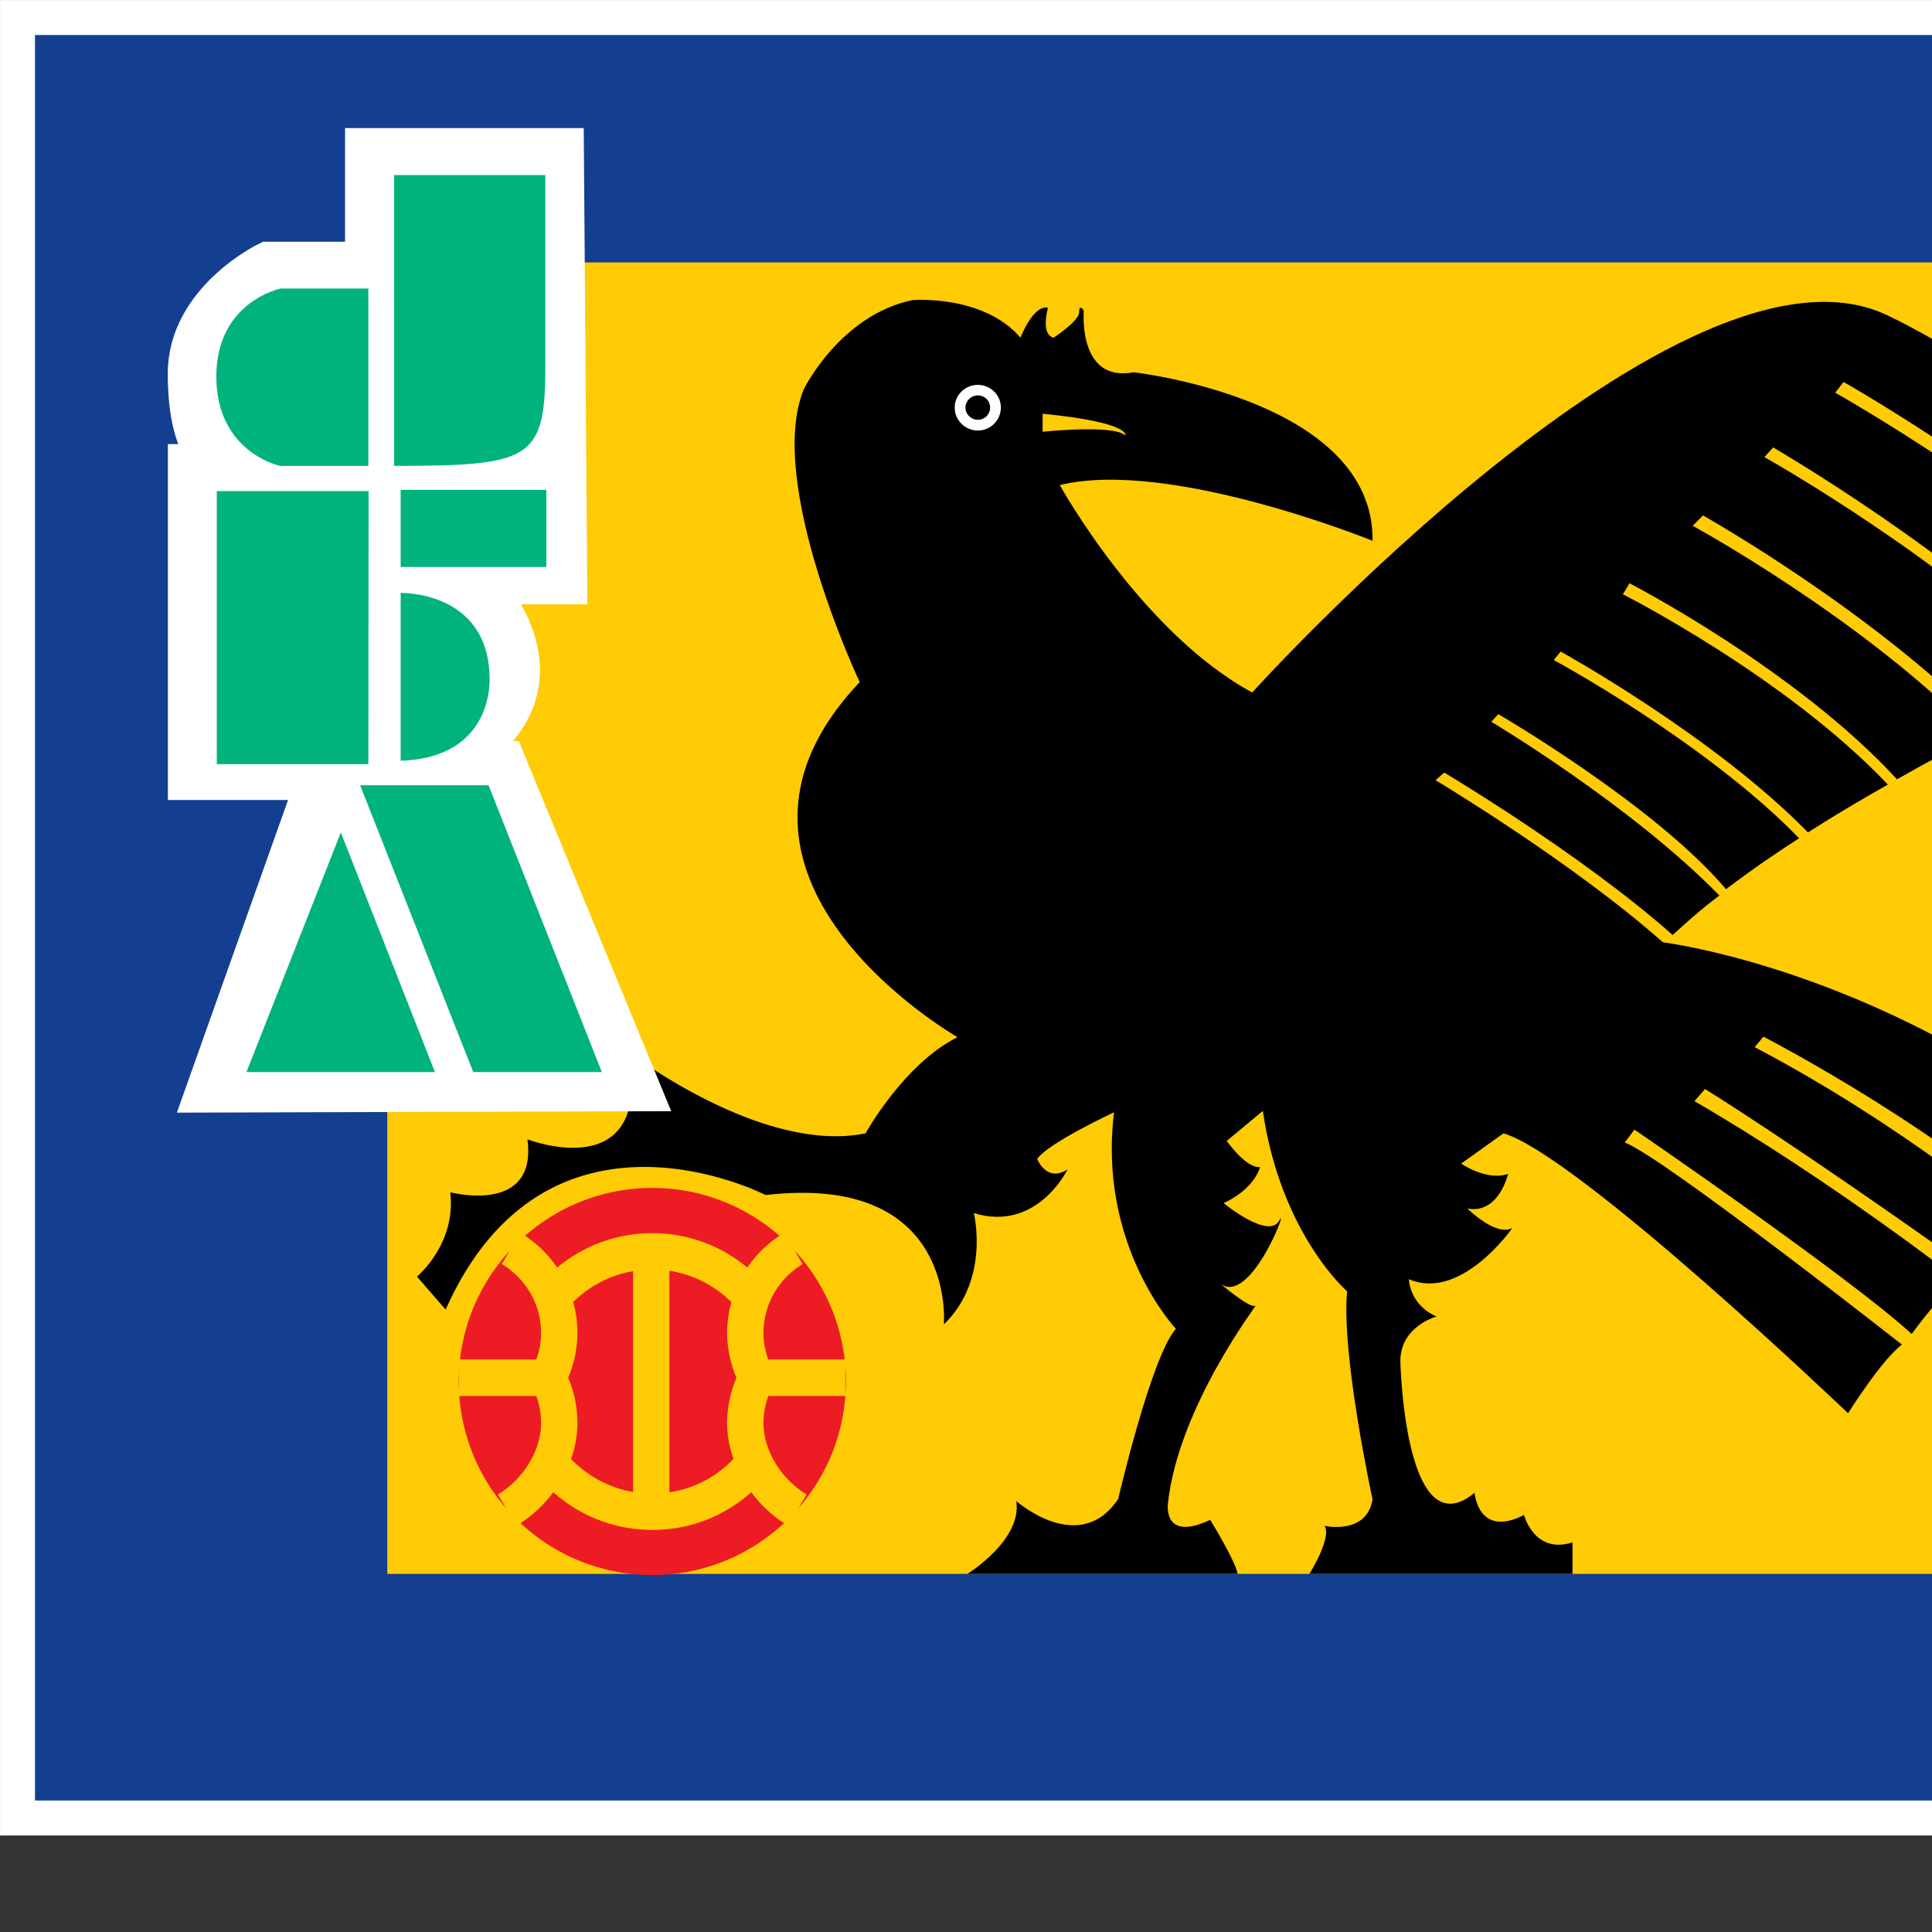 <svg height="1000" viewBox="0 0 1000 1000" width="1000" xmlns="http://www.w3.org/2000/svg"><rect x="0" y="0" width="1000" height="1000" fill="#333333" stroke="none"/><g transform="matrix(3.587 0 0 3.587 -516.043 -715.005)"><path d="M 148.914 204.383 H 525.907 V 459.144 H 148.914 Z" fill="#fff"/><path d="M 148.914 204.383 H 525.907 V 459.144 H 148.914 Z" fill="none" stroke="#fff" stroke-width="10.091"/><path d="M 148.914 204.383 H 525.907 V 459.144 H 148.914 Z" fill="#143f90"/><path d="m 174.607 266.383 c 0 0 -3.824 -1.779 -3.824 -12.755 c 0 -10.804 11.68 -16.425 11.68 -16.425 h 13.932 v -16.424 h 29.199 v 16.424 h 249.334 l .136 189.24 H 199.753 v -68.25 h -27.099 l 16.607 -45.686 h -18.45 v -46.125 h 3.796" fill="#ffcb05"/><path d="m 237.995 426.608 c 15.383 0 27.93 -12.519 27.93 -27.939 c 0 -15.367 -12.547 -27.922 -27.93 -27.922 c -15.439 0 -27.93 12.555 -27.93 27.922 c -.001 15.421 12.491 27.939 27.93 27.939" fill="#ed1c24"/><path d="m 217.61 379.481 c 4.116 2.454 6.953 6.987 6.953 12.181 c 0 2.316 -.584 4.543 -1.625 6.487 H 210.11 m 6.944 19.089 c 4.161 -2.475 7.51 -7.393 7.51 -12.583 c 0 -2.354 -.584 -4.581 -1.625 -6.534 H 210.11 m 48.242 -18.64 c -4.125 2.454 -6.943 6.987 -6.943 12.181 c 0 2.316 .619 4.543 1.615 6.487 h 12.828 m -6.925 19.089 c -4.179 -2.475 -7.518 -7.393 -7.518 -12.583 c 0 -2.354 .619 -4.581 1.615 -6.534 h 12.828 m -42.565 12.338 c 3.476 4.27 8.759 7.025 14.708 7.025 c 5.985 0 11.333 -2.773 14.772 -7.182 m -.273 -23.567 c -3.45 -4.181 -8.668 -6.843 -14.499 -6.843 c -5.849 0 -11.086 2.662 -14.525 6.843 m 14.368 -6.842 v 37.592" fill="none" stroke="#ffcb05" stroke-width="5.242"/><path d="m 356.648 414.746 c 0 0 .492 6.588 7.136 3.194 c 0 0 1.441 5.712 6.988 3.96 v 4.543 h -37.967 c 0 0 3.276 -5.184 2.2 -6.934 c 0 0 6.068 1.377 6.916 -3.824 c 0 0 -4.544 -20.903 -3.669 -30.018 c 0 0 -9.562 -8.24 -12.162 -26.033 l -5.21 4.334 c 0 0 2.81 3.99 4.799 3.77 c 0 0 -.647 3.047 -5.245 5.209 c 0 0 6.495 5.33 8.028 2.508 c 1.56 -2.826 -4.408 13.25 -8.896 8.788 c 0 0 4.8 4.116 5.466 3.478 c .647 -.639 -11.105 14.416 -12.638 28.559 c 0 0 -.803 5.621 6.096 2.372 c 0 0 3.485 5.593 3.978 7.792 h -39.016 c 0 0 7.92 -4.854 7.062 -10.512 c 0 0 9.115 8.068 14.708 -.309 c 0 0 4.763 -20.548 8.322 -24.545 c 0 0 -11.296 -11.964 -8.924 -31.242 c 0 0 -9.361 4.344 -11.095 6.717 c 0 0 1.332 3.484 4.38 1.531 c 0 0 -4.38 9.096 -13.522 6.297 c 0 0 2.417 9.543 -4.325 16.066 c 0 0 1.988 -21.896 -25.713 -18.669 c 0 0 -31.525 -16.331 -46.179 16.526 l -4.133 -4.764 c 0 0 5.685 -4.671 4.809 -12.164 c 0 0 12.591 3.332 11.131 -7.637 c 0 0 18.021 7.008 14.691 -12.536 c 0 0 19.151 14.728 34.098 11.671 c 0 0 5.511 -9.992 13.267 -13.879 c 0 0 -40.613 -23.24 -14.108 -51.234 c 0 0 -13.64 -28.851 -8.047 -42.31 c 0 0 5.238 -10.639 15.658 -12.811 c 0 0 10.174 -.857 15.593 5.42 c 0 0 1.798 -4.781 3.96 -4.315 c 0 0 -1.112 3.887 .822 4.315 c 0 0 3.676 -2.399 3.676 -3.677 c 0 -1.323 .675 -.21 .675 -.21 c 0 0 -.92 10.393 7.173 8.878 c 0 0 34.746 3.897 34.49 24.317 c 0 0 -29.317 -11.916 -45.13 -8.039 c 0 0 11.734 21.251 27.766 29.929 c 0 0 62.492 -69.201 92.021 -54.246 c 0 0 26.287 12.155 53.185 40.824 c 0 0 -4.16 1.761 -10.957 4.844 c -19.49 -19.535 -48.917 -36.233 -48.917 -36.233 l -1.204 1.552 c 0 0 28.806 16.169 48.395 35.676 c -3.904 1.789 -7.619 3.486 -12.601 5.913 c -17.948 -18.204 -44.747 -33.687 -44.747 -33.687 l -1.276 1.386 c 0 0 26.534 14.837 44.536 33.05 c -3.959 1.935 -7.744 3.777 -12.289 6.122 c -16.389 -16.863 -41.098 -30.75 -41.098 -30.75 l -1.486 1.496 c 0 0 24.607 13.404 41.032 30.303 c -3.987 2.135 -7.28 3.832 -11.552 6.277 c -14.637 -15.923 -38.596 -28.286 -38.596 -28.286 l -.959 1.588 c 0 0 23.405 11.834 38.241 27.456 c -4.125 2.336 -7.654 4.424 -11.533 6.906 c -13.578 -13.904 -35.686 -26.097 -35.686 -26.097 l -.995 1.224 c 0 0 21.853 11.78 35.403 25.713 c -3.311 2.153 -6.141 4.024 -10.547 7.354 c -10.284 -12.153 -32.858 -25.256 -32.858 -25.256 l -1.012 1.096 c 0 0 20.147 12.007 32.913 25.072 c -2.812 2.119 -4.39 3.568 -6.744 5.695 c -13.177 -11.68 -32.958 -23.433 -32.958 -23.433 l -1.258 1.097 c 0 0 19.689 11.77 32.81 23.395 c -.072 .035 .046 -.057 0 0 c 0 0 33.487 4.051 65.004 30.949 c -3.478 1.588 -11.918 8.32 -11.918 8.32 c -15.857 -13.943 -38.578 -25.656 -38.578 -25.656 l -1.268 1.515 c 21.743 11.403 38.468 25.647 38.468 25.647 c -3.64 3.295 -7.473 6.323 -7.473 6.323 c -26.151 -18.594 -38.158 -25.922 -38.158 -25.922 l -1.524 1.743 c 19.919 11.542 38.323 25.949 38.323 25.949 c -2.198 1.059 -6.979 7.646 -6.979 7.646 c -8.997 -8.268 -40.001 -29.49 -40.001 -29.49 l -1.397 1.86 c 5.548 2.099 39.993 29.163 39.993 29.163 c -2.948 2.209 -7.774 9.908 -7.774 9.908 c 0 0 -38.871 -37.154 -49.719 -40.393 l -6.113 4.369 c 0 0 3.712 2.573 6.779 1.479 c 0 0 -1.332 5.857 -5.876 5 c 0 0 4.124 4.123 6.487 2.81 c 0 0 -7.39 10.641 -14.937 7.391 c 0 0 .083 3.705 4.006 5.383 c 0 0 -5.374 1.443 -5.228 6.625 c .183 5.244 1.679 26.246 10.711 18.818"/><path d="m 284.968 261.457 c 1.816 0 3.321 -1.479 3.321 -3.313 c 0 -1.816 -1.505 -3.276 -3.321 -3.276 c -1.825 0 -3.341 1.46 -3.341 3.276 c -.001 1.834 1.516 3.313 3.341 3.313" fill="#fff"/><path d="m 284.968 259.905 c .985 0 1.768 -.784 1.768 -1.761 c 0 -.975 -.784 -1.76 -1.768 -1.76 c -.968 0 -1.789 .784 -1.789 1.76 c 0 .977 .82 1.761 1.789 1.761"/><path d="m 294.31 259.029 v 2.601 c 0 0 10.393 -1.086 11.935 .556 c .001 0 .959 -1.87 -11.935 -3.157" fill="#ffcb05"/><path d="m 225.495 220.433 h -29.217 v 16.405 H 182.41 c 0 0 -11.716 5.64 -11.716 16.407 c 0 10.993 3.822 12.792 3.822 12.792 h -3.805 v 46.116 h 18.432 l -16.04 45.101 l 63.706 -.191 l -19.836 -48.178 h -6.242 c 0 0 16.469 -8.522 3.367 -24.981 h 11.88 l -.483 -63.471" fill="#fff"/><path d="m 225.495 220.433 h -29.217 v 16.405 H 182.41 c 0 0 -11.716 5.64 -11.716 16.407 c 0 10.993 3.822 12.792 3.822 12.792 h -3.805 v 46.116 h 18.432 l -16.04 45.101 l 63.706 -.191 l -19.836 -48.178 h -6.242 c 0 0 16.469 -8.522 3.367 -24.981 h 11.88 z" fill="none" stroke="#fff" stroke-width="5.242"/><path d="m 222.556 251.985 c .027 13.686 -2.016 14.572 -21.825 14.572 v -41.964 h 21.825 v 27.392" fill="#00b37d"/><path d="M 175.145 309.598 L 175.145 270.198 L 197.054 270.198 L 197.019 309.598 Z" fill="#00b37d"/><path d="M 201.68 270.015 H 222.703 V 281.146 H 201.68 Z" fill="#00b37d"/><path d="m 201.68 309.104 v -24.215 c 0 0 12.528 -.328 12.829 12.035 c -.001 -.001 .922 11.733 -12.829 12.18" fill="#00b37d"/><path d="M 206.624 354.032 L 179.426 354.032 L 193.048 319.451 Z" fill="#00b37d"/><path d="m 175.081 253.665 c 0 -10.796 9.252 -12.692 9.252 -12.692 h 12.685 v 25.585 H 184.27 c 0 -.001 -9.189 -1.927 -9.189 -12.893" fill="#00b37d"/><path d="M 214.362 312.645 L 195.831 312.645 L 212.154 354.032 L 230.713 354.032 Z" fill="#00b37d"/></g></svg>